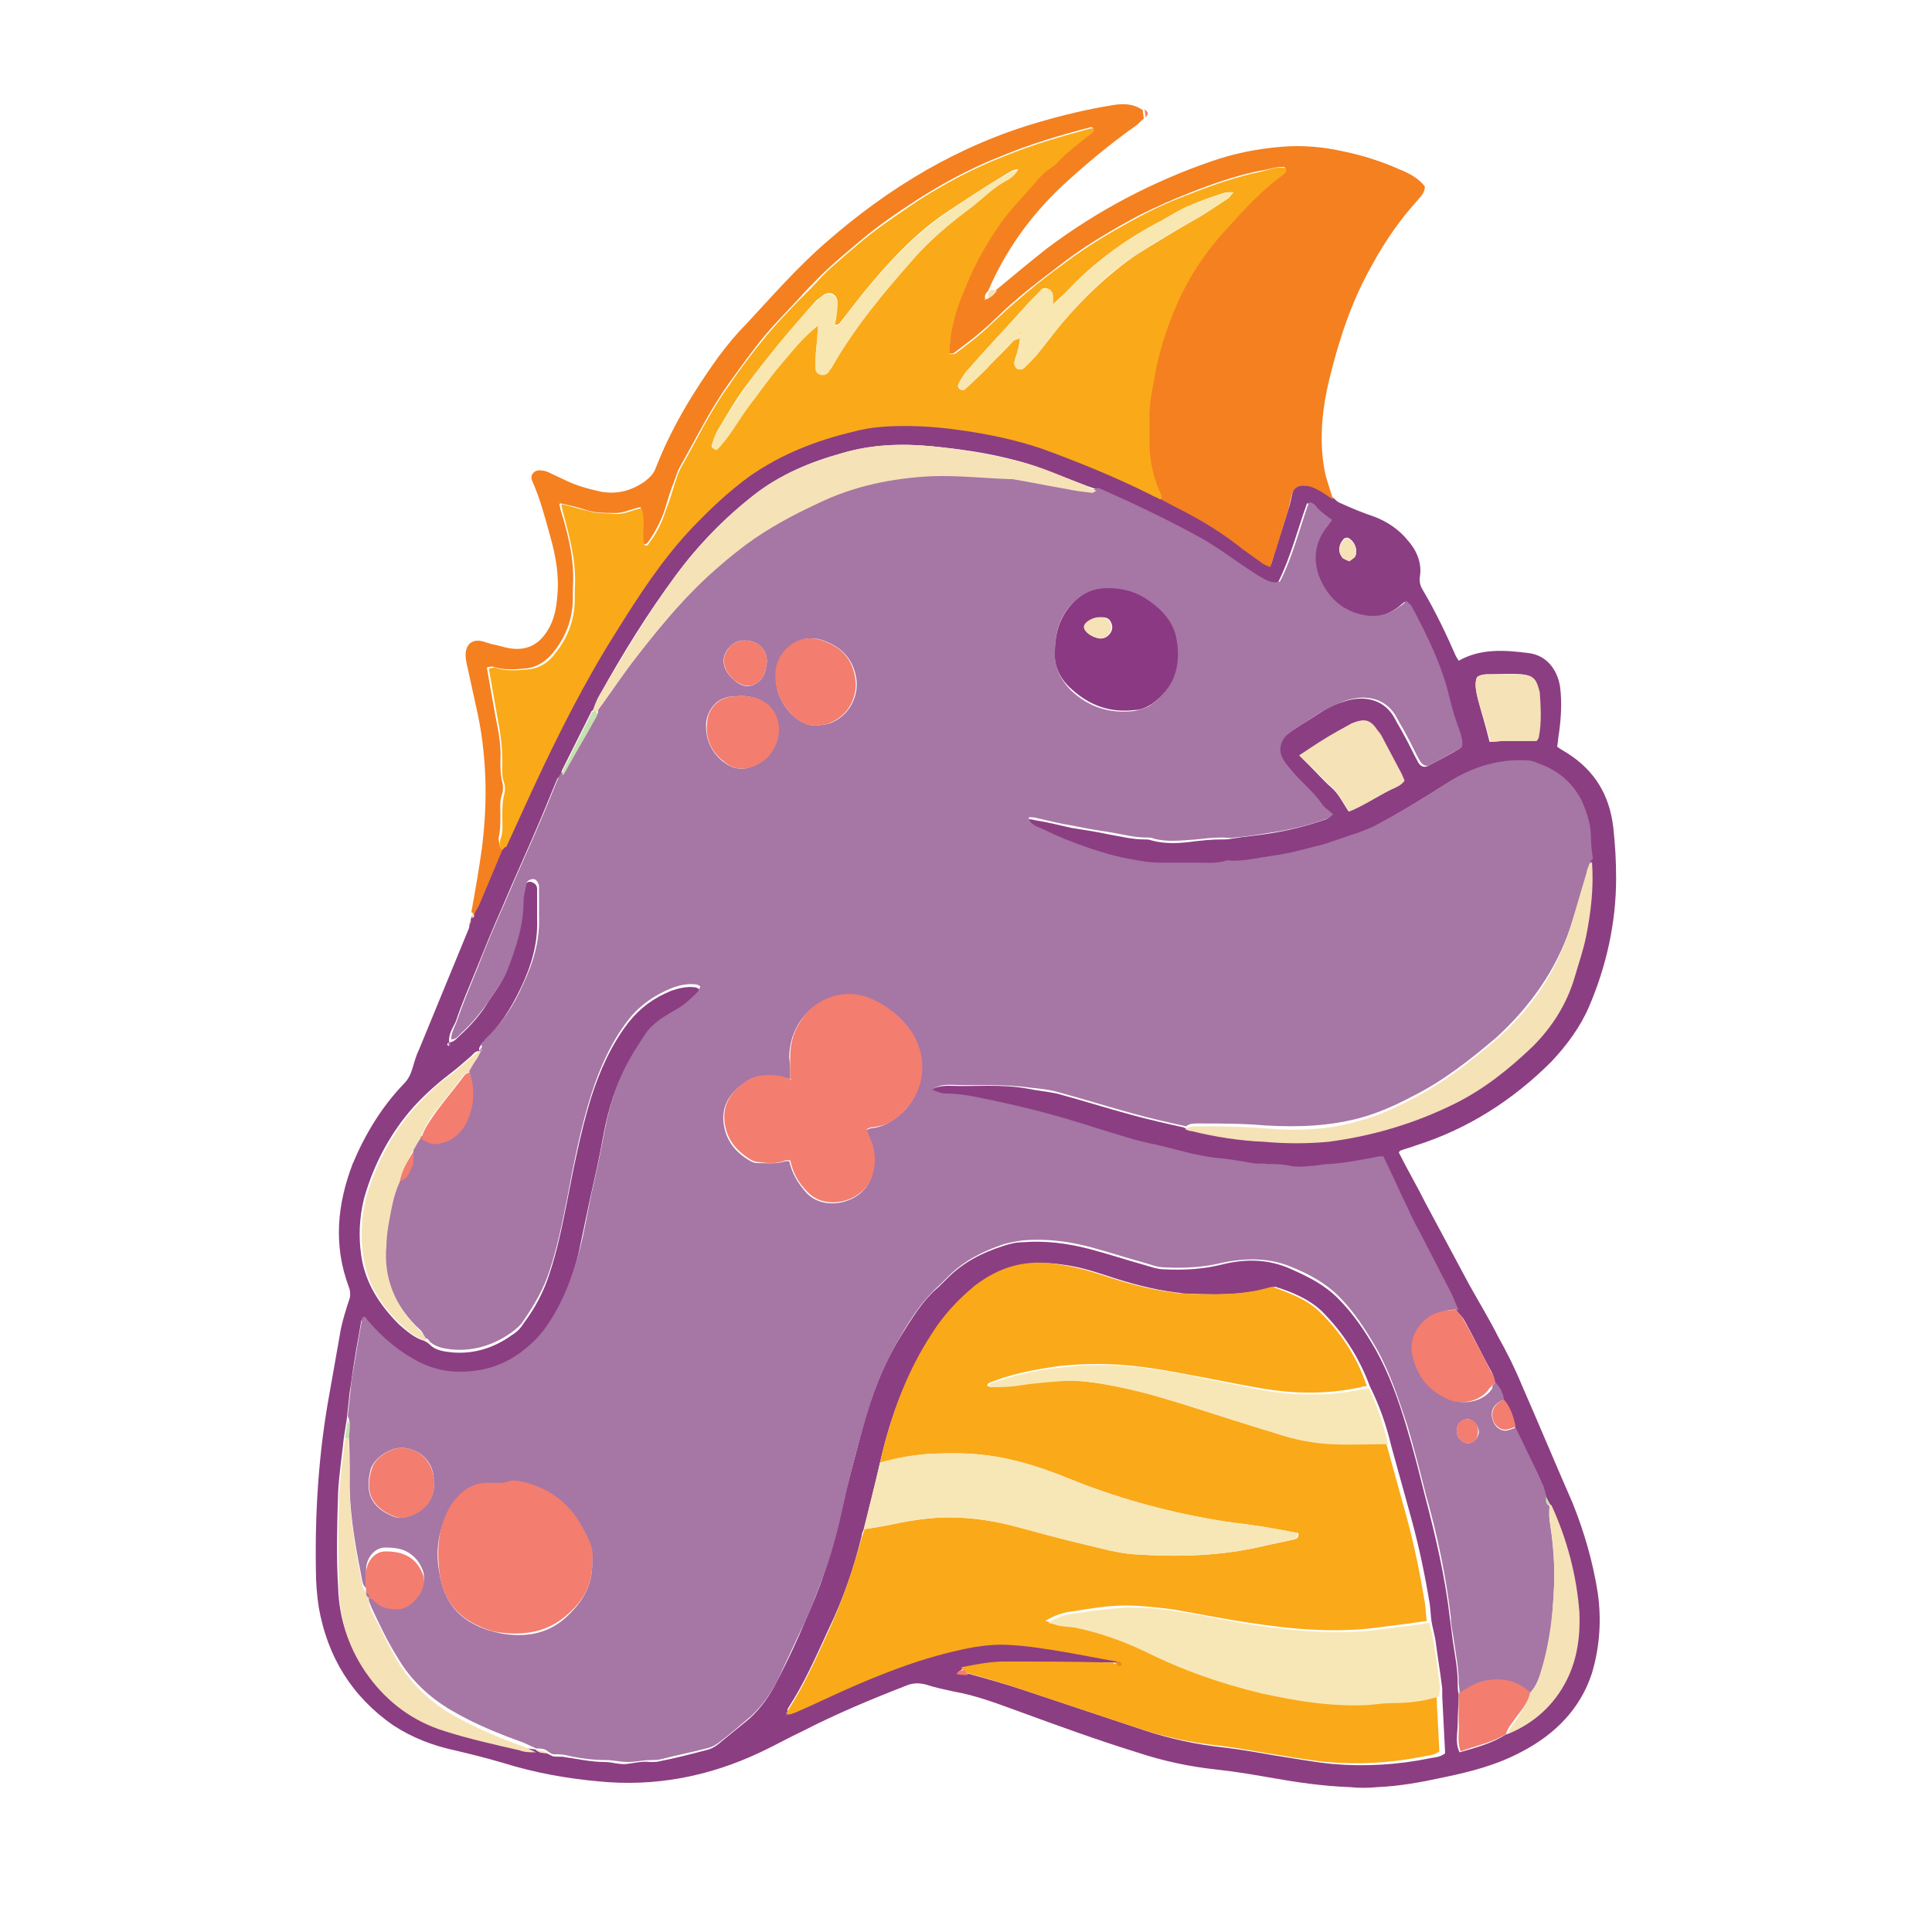 <?xml version="1.0" encoding="utf-8"?>
<!-- Generator: Adobe Illustrator 27.8.1, SVG Export Plug-In . SVG Version: 6.00 Build 0)  -->
<svg version="1.1" id="Layer_1" xmlns="http://www.w3.org/2000/svg" xmlns:xlink="http://www.w3.org/1999/xlink" x="0px" y="0px"
	 viewBox="0 0 200 200" style="enable-background:new 0 0 200 200;" xml:space="preserve">
<style type="text/css">
	.st0{fill:#8C3E82;}
	.st1{fill:#F48020;}
	.st2{fill:#F5E2B7;}
	.st3{fill:#F37D6E;}
	.st4{fill:#F8E7B0;}
	.st5{fill:#A676A5;}
	.st6{fill:#FAA919;}
	.st7{fill:#F8E7B6;}
	.st8{fill:#C5E1AF;}
	.st9{fill:#F48220;}
	.st10{fill:#8B3982;}
</style>
<g>
	<path class="st0" d="M138.1,51.6c0.2,0.2,0.4,0.4,0.7,0.5c1.1,0.5,2.3,1,3.5,1.4c1.3,0.5,2.5,1.3,3.4,2.4c0.9,1,1.5,2.3,1.3,3.7
		c-0.1,0.6,0,1,0.3,1.5c1.3,2.2,2.4,4.5,3.4,6.8c0.1,0.2,0.2,0.3,0.3,0.5c2.3-1.3,4.8-1.1,7.2-0.8c1.8,0.2,3,1.6,3.3,3.5
		c0.2,1.6,0.1,3.2-0.1,4.7c-0.1,0.5-0.1,0.9-0.2,1.5c0.4,0.3,0.8,0.5,1.1,0.7c2.8,1.8,4.3,4.3,4.7,7.6c0.2,1.8,0.3,3.5,0.3,5.3
		c0,4.6-1,9.1-2.8,13.3c-0.9,2.1-2.3,4-3.9,5.7c-4,4-8.7,7-14.1,8.7c-0.5,0.2-1,0.3-1.5,0.5c-0.1,0-0.1,0.1-0.2,0.2
		c0.9,1.8,1.9,3.5,2.8,5.3c1.5,2.8,3,5.6,4.5,8.4c1,1.8,2.1,3.6,3,5.4c0.9,1.6,1.7,3.2,2.4,4.9c1.8,4.1,3.5,8.2,5.3,12.3
		c1.2,3,2.1,6.1,2.6,9.3c0.4,2.8,0.2,5.6-0.6,8.3c-1.2,3.7-3.8,6.3-7.2,8.1c-2.6,1.4-5.3,2.1-8.2,2.7c-2.3,0.5-4.5,0.9-6.8,1
		c-1,0.1-1.9,0.1-2.9,0c-2.8-0.1-5.5-0.5-8.3-1c-1.7-0.3-3.5-0.6-5.3-0.8c-2.9-0.3-5.7-0.9-8.4-1.8c-4.2-1.3-8.3-2.8-12.4-4.3
		c-2.2-0.8-4.3-1.6-6.6-2c-0.9-0.2-1.9-0.4-2.8-0.7c-0.7-0.2-1.4-0.2-2.1,0.1c-3.6,1.4-7.2,2.9-10.7,4.7c-1.5,0.7-2.9,1.5-4.4,2.2
		c-5.3,2.5-10.9,3.6-16.8,3c-3.3-0.3-6.6-0.9-9.8-1.9c-1.7-0.5-3.3-0.9-5-1.3c-2.3-0.5-4.4-1.3-6.4-2.6c-4.3-3-6.8-7.1-7.7-12.2
		c-0.2-1.3-0.3-2.6-0.3-3.9c-0.1-6.1,0.3-12.2,1.4-18.2c0.4-2.3,0.8-4.5,1.2-6.8c0.2-0.9,0.5-1.9,0.8-2.8c0.2-0.5,0.2-1,0-1.5
		c-1.6-4.3-1.2-8.5,0.4-12.7c1.3-3.1,3-5.9,5.3-8.3c0.5-0.5,0.7-1,0.9-1.6c0.2-0.7,0.4-1.4,0.7-2c1.7-4.1,3.4-8.3,5.1-12.4
		c0.1-0.2,0.1-0.4,0.1-0.6c0.1-0.2,0.1-0.4,0.2-0.6l0-0.1l0.1,0l0-0.1c0.1,0,0.1-0.1,0.1-0.2c0.2-0.4,0.5-0.7,0.6-1.1
		c0.8-1.9,1.6-3.8,2.4-5.7c0.1-0.2,0.2-0.4,0.3-0.6c0.9-2,1.8-3.9,2.7-5.9c2.6-5.7,5.3-11.2,8.7-16.4c2.4-3.7,4.7-7.3,7.8-10.5
		c1.9-2,3.9-3.9,6.1-5.5c3.2-2.3,6.8-3.7,10.7-4.6c1.8-0.4,3.6-0.6,5.4-0.6c2.1,0,4.1,0.2,6.2,0.5c2.8,0.4,5.5,0.9,8.1,1.9
		c3.8,1.4,7.5,2.9,11.1,4.7c0.3,0.2,0.7,0.3,1,0.5c0.6,0.3,1.2,0.7,1.9,1c2.4,1.2,4.7,2.6,6.8,4.3c0.7,0.5,1.4,1,2.1,1.5
		c0.2,0.1,0.4,0.2,0.7,0.3c0.6-2.1,1.3-4.1,1.9-6.1c0.1-0.4,0.2-0.8,0.3-1.3c0.2-0.8,0.7-1.1,1.5-1c0.4,0.1,0.8,0.2,1.2,0.4
		C137.1,50.9,137.6,51.3,138.1,51.6 M160.5,155.8c-0.2-0.3-0.3-0.6-0.5-0.9c-0.1-0.4-0.2-0.7-0.3-1.1c-0.4-1-0.9-2-1.4-3
		c-0.5-1-1-2.1-1.5-3.1c-0.2-1-0.5-2-1.2-2.8c-0.1-0.7-0.4-1.3-0.9-1.8c-0.1-0.3-0.1-0.7-0.2-0.9c-1-1.8-1.9-3.7-2.9-5.5
		c-0.2-0.4-0.5-0.6-0.8-1c-0.3-0.6-0.5-1.2-0.8-1.8c-1.1-2.1-2.2-4.3-3.3-6.4c-0.4-0.7-0.7-1.5-1.1-2.2c-0.9-1.8-1.7-3.6-2.6-5.5
		c-0.4,0-0.6,0.1-0.9,0.1c-1.5,0.3-3.1,0.7-4.7,0.7c-0.7,0-1.3,0.2-2,0.2c-0.7,0-1.4,0.1-2,0c-0.8-0.2-1.6-0.2-2.4-0.2
		c-0.5,0-1.1,0-1.6-0.1c-1.1-0.1-2.2-0.4-3.3-0.5c-2.3-0.2-4.4-0.9-6.6-1.4c-2.1-0.5-4.1-1.1-6.1-1.7c-3.2-1-6.3-1.9-9.6-2.6
		c-2.1-0.5-4.1-1-6.2-1c-0.5,0-0.9-0.2-1.4-0.4c0.7-0.4,1.3-0.5,2-0.5c2.7,0.1,5.5-0.2,8.2,0.3c1,0.2,2,0.3,3,0.5
		c2.6,0.7,5.1,1.5,7.7,2.2c1.8,0.5,3.6,0.9,5.4,1.3c0.2,0.1,0.4,0.2,0.7,0.3c2.5,0.6,5,0.9,7.5,1.1c2.2,0.1,4.4,0.2,6.6,0
		c4.6-0.5,9-1.9,13.2-4c3-1.5,5.6-3.5,8-5.9c2-2,3.5-4.3,4.3-7.1c0.4-1.4,0.9-2.9,1.2-4.3c0.6-2.5,0.9-5.1,0.6-7.7
		c-0.1-0.7-0.2-1.4-0.2-2.1c0-1.4-0.4-2.7-1-4c-0.9-1.9-2.5-3.1-4.5-3.8c-0.4-0.1-0.8-0.2-1.3-0.3c-2.7-0.1-5.2,0.6-7.5,2
		c-2.7,1.7-5.4,3.4-8.3,4.9c-0.5,0.2-1,0.4-1.5,0.6c-1,0.4-2,0.7-3,1c-0.5,0.2-0.9,0.3-1.4,0.4c-1.5,0.4-3.1,0.7-4.6,1
		c-1.3,0.2-2.6,0.5-4,0.5c-0.2,0-0.5,0-0.7,0c-0.9,0.3-1.9,0.2-2.9,0.2c-1.3,0-2.7,0-4,0c-1.3,0-2.5-0.2-3.7-0.5
		c-2.1-0.4-4.2-1.2-6.2-2c-1-0.4-1.9-0.9-2.9-1.3c-0.3-0.2-0.7-0.3-0.7-0.9c0.3,0,0.6,0,0.9,0.1c1.3,0.2,2.5,0.5,3.8,0.8
		c1.3,0.2,2.6,0.4,4,0.7c1.2,0.2,2.3,0.5,3.6,0.5c0.2,0,0.5,0,0.7,0.1c1.5,0.4,3,0.3,4.4,0.1c0.9-0.1,1.8-0.2,2.7-0.2
		c0.4,0,0.9,0,1.3-0.1c1.2-0.2,2.5-0.3,3.7-0.5c2-0.3,4-0.8,6-1.5c0.2-0.1,0.3-0.2,0.5-0.4c-0.4-0.4-0.9-0.6-1.1-1
		c-0.8-1.2-2-2.1-2.9-3.2c-0.4-0.4-0.8-0.9-1.1-1.4c-0.6-0.9-0.4-1.9,0.3-2.6c0.2-0.2,0.5-0.5,0.8-0.6c1.1-0.7,2.2-1.4,3.3-2.1
		c0.7-0.4,1.4-0.7,2.1-0.9c2.2-0.7,4.2-0.1,5.2,1.8c0.3,0.6,0.7,1.2,1,1.8c0.5,0.9,0.9,1.8,1.4,2.7c0.2,0.4,0.6,0.6,1,0.4
		c1.1-0.6,2.3-1.2,3.3-1.8c0.2-0.6,0-1-0.1-1.5c-0.4-1.3-0.8-2.6-1.2-3.9c-0.8-3.3-2.3-6.3-3.9-9.3c-0.1-0.2-0.3-0.3-0.5-0.5
		c-0.2,0.2-0.4,0.3-0.6,0.5c-1.4,1.1-2.9,1.3-4.5,0.8c-2.1-0.6-3.3-2.1-4-4c-0.6-1.8-0.4-3.5,0.9-5c0,0,0.1-0.1,0.1-0.1
		c0.1-0.2,0.2-0.4,0.4-0.6c-0.4-0.3-0.8-0.6-1.2-0.9c-0.4-0.3-0.6-0.8-1.2-0.9c-1,2.8-1.7,5.6-3,8.2c-0.6,0.2-1,0.1-1.5-0.2
		c-0.6-0.4-1.2-0.7-1.8-1.1c-1.8-1.2-3.6-2.5-5.5-3.5c-3.3-1.8-6.7-3.4-10.1-4.9c-0.3-0.1-0.6-0.2-0.9-0.3c-2.4-0.9-4.7-1.9-7.2-2.6
		c-2.9-0.8-5.8-1.2-8.8-1.5c-3.1-0.3-6.2-0.2-9.3,0.7c-3.3,0.9-6.4,2.2-9.1,4.3c-3.1,2.4-5.8,5.2-8.1,8.3c-2.9,3.9-5.5,8.1-7.9,12.4
		c-0.3,0.5-0.5,1-0.7,1.6c-0.1,0.1-0.2,0.1-0.2,0.2c-1,2-2,4-3,6c-0.1,0.2-0.1,0.4-0.1,0.5c-0.1,0.1-0.3,0.3-0.4,0.4
		c-0.6,1.4-1.1,2.7-1.7,4.1c-1.3,3.1-2.7,6.1-4,9.2c-1,2.2-1.9,4.5-2.8,6.7c-0.7,1.7-1.4,3.3-2,5.1c-0.3,0.7-0.8,1.3-0.7,2.2
		c-0.1,0.1-0.2,0.1-0.2,0.2c0,0.1,0.1,0.1,0.1,0.2c0,0,0.1-0.1,0.1-0.1c0-0.1,0-0.2,0-0.3c0.4,0,0.7-0.3,1-0.6
		c1.2-1.1,2.3-2.3,3.1-3.7c0.6-0.9,1.3-1.8,1.7-2.8c0.9-2.3,1.7-4.7,1.7-7.2c0-0.6,0.2-1.2,0.3-1.8c0.1-0.4,0.4-0.6,0.7-0.5
		c0.3,0.1,0.6,0.3,0.6,0.7c0,0.2,0,0.5,0,0.7c0,0.8,0,1.6,0,2.4c0.1,2.6-0.6,4.9-1.7,7.2c-1,2.1-2.2,4-3.9,5.6
		c-0.2,0.2-0.3,0.4-0.4,0.6c0,0.1,0,0.2,0,0.3l0,0c-0.4,0-0.6,0.3-0.8,0.5c-0.8,0.7-1.6,1.4-2.4,2c-1.3,1-2.5,2.1-3.6,3.3
		c-2.4,2.7-4.1,5.9-5.1,9.4c-0.5,2-0.6,4-0.3,6c0.4,2.8,1.9,5.1,3.9,7.1c0.8,0.7,1.6,1.4,2.6,1.7l0,0c0.2,0.1,0.4,0.2,0.6,0.4
		c0.6,0.6,1.4,0.7,2.3,0.8c2.3,0.2,4.4-0.5,6.2-1.8c0.5-0.3,0.9-0.7,1.2-1.2c1.2-1.6,2.1-3.3,2.7-5.2c0.8-2.4,1.3-4.9,1.8-7.4
		c0.7-3.6,1.4-7.2,2.5-10.8c0.9-2.8,2.1-5.5,3.9-7.8c1.2-1.5,2.6-2.5,4.3-3.2c0.8-0.3,1.7-0.5,2.5-0.4c0.2,0,0.3,0.1,0.5,0.2
		c-0.1,0.2-0.1,0.4-0.2,0.5c-0.7,0.7-1.4,1.4-2.3,1.9c-1.1,0.6-2.3,1.3-3.1,2.4c-0.6,0.9-1.2,1.8-1.7,2.7c-1.3,2.3-2.1,4.8-2.6,7.4
		c-0.4,2.3-0.9,4.5-1.4,6.7c-0.4,1.9-0.8,3.8-1.2,5.7c-0.6,2.6-1.6,5.1-3.1,7.4c-0.8,1.3-1.8,2.3-3,3.2c-1.9,1.3-4,2-6.3,2
		c-1.4,0-2.7-0.3-4-0.9c-2.2-1.1-4-2.6-5.6-4.5c-0.1-0.1-0.2-0.3-0.5-0.2c-0.2,1.3-0.5,2.7-0.7,4.1c-0.2,1.1-0.3,2.2-0.5,3.3
		c-0.1,0.9-0.2,1.9-0.3,2.8c-0.1,0.6-0.2,1.3-0.3,1.9c-0.2,1.9-0.5,3.8-0.6,5.7c-0.1,3.3-0.2,6.5,0,9.8c0.1,3.3,1.1,6.3,3.1,9
		c2,2.7,4.7,4.6,7.8,5.6c2.5,0.8,5.2,1.4,7.8,2c0.5,0.1,1.1,0.1,1.7,0.2l0,0c0.2,0.1,0.3,0.2,0.5,0.3c0.2,0.1,0.5,0,0.7,0.1
		c0.2,0.1,0.4,0.2,0.6,0.3c0.4,0.1,0.9,0,1.3,0.1c1.4,0.2,2.7,0.5,4.1,0.5c0.8,0,1.5,0.3,2.3,0.2c0.8-0.1,1.6-0.3,2.4-0.2
		c0.4,0,0.8,0,1.1-0.1c1.5-0.3,3.1-0.7,4.6-1.1c0.5-0.1,0.9-0.3,1.3-0.6c1.1-0.9,2.2-1.8,3.3-2.7c1.2-1.1,2.1-2.4,2.8-3.8
		c1.1-2.1,2.1-4.2,3-6.4c0.7-1.6,1.4-3.2,1.9-4.8c0.8-2.3,1.3-4.6,1.9-6.9c0.6-2.7,1.4-5.5,2.1-8.2c0.9-3.3,2.1-6.5,3.9-9.4
		c1.2-1.9,2.3-3.8,4-5.2c0.3-0.3,0.6-0.6,0.9-0.9c1.6-1.6,3.5-2.6,5.7-3.3c0.6-0.2,1.3-0.4,2-0.4c2.4-0.2,4.7,0.1,7,0.7
		c1.9,0.5,3.7,1.1,5.5,1.6c0.7,0.2,1.5,0.5,2.2,0.5c2,0.1,4,0,6-0.5c2.4-0.6,4.8-0.6,7.2,0.5c1.8,0.8,3.4,1.6,4.8,3
		c1.6,1.6,2.8,3.4,3.9,5.3c1.4,2.5,2.4,5.3,3.2,8c0.7,2.3,1.3,4.7,1.9,7.1c1.1,4.2,2.1,8.4,2.6,12.8c0.1,0.8,0.2,1.5,0.3,2.3
		c0.2,1.4,0.5,2.8,0.5,4.3c0,0.4,0,0.8,0.1,1.2c0,1-0.1,2-0.1,3c0,1-0.3,2,0.2,3c1.7-0.5,3.3-0.9,4.7-1.8c2.7-1.1,4.8-3,6.1-5.6
		c1.1-2.2,1.4-4.6,1.3-7C163.1,163,162,159.3,160.5,155.8 M91.1,151.4c-0.5,2.2-1.1,4.5-1.6,6.7c-0.1,0.3-0.3,0.6-0.3,0.9
		c-0.8,3.3-1.9,6.5-3.4,9.6c-1.3,2.8-2.5,5.6-4.2,8.2c-0.1,0.1-0.1,0.4-0.1,0.5c0,0-0.1,0-0.1,0c0,0,0,0.1,0,0.1
		c0,0,0.1-0.1,0.2-0.1c0.3-0.1,0.6-0.1,0.8-0.2c2.1-0.9,4.1-1.9,6.2-2.8c2.8-1.2,5.6-2.3,8.5-3.1c2.5-0.7,5-1.2,7.7-1.1
		c1.8,0.1,3.6,0.4,5.4,0.7c1.8,0.3,3.7,0.7,5.5,1c0,0.1,0.1,0.3,0.1,0.4c-0.1,0-0.3-0.1-0.4-0.1c-3.6,0-7.2,0-10.8,0
		c-1.5,0-3,0.2-4.5,0.6c-0.6,0.1-0.6,0.1-0.9,0.5c0.4,0,0.8,0,1.2,0.1c1.8,0.5,3.6,1,5.4,1.6c4.2,1.4,8.4,2.8,12.6,4.2
		c2.7,0.9,5.5,1.5,8.3,1.8c1.7,0.2,3.4,0.5,5.1,0.8c2,0.3,4.1,0.7,6.1,0.9c3.4,0.3,6.8,0.1,10.2-0.6c0.5-0.1,1-0.1,1.5-0.5
		c-0.1-2-0.2-3.9-0.3-5.9c0-0.3,0-0.6,0-0.8c-0.2-1.7-0.5-3.4-0.7-5c-0.1-0.6-0.3-1.3-0.4-1.9c-0.1-0.6-0.1-1.2-0.2-1.9
		c-0.5-3-1.1-5.9-1.9-8.8c-0.7-2.5-1.4-5.1-2.1-7.6c-0.5-2.1-1.2-4.1-2.2-6.1c-1.1-3-2.8-5.6-5-7.8c-1.4-1.3-3.2-2-4.8-2.5
		c-0.8,0.2-1.5,0.4-2.2,0.5c-2.4,0.4-4.9,0.3-7.3,0.2c-0.2,0-0.5-0.1-0.7-0.1c-2.5-0.3-5-1-7.4-1.8c-1.5-0.5-2.9-0.9-4.5-1.1
		c-3.2-0.5-6.1,0.3-8.7,2.3c-1.8,1.4-3.2,3-4.4,4.9C93.8,142.1,92.2,146.6,91.1,151.4 M134.5,78.2c0.5,0.5,0.9,0.9,1.2,1.2
		c0.7,0.7,1.4,1.5,2.1,2.1c0.8,0.7,1.2,1.6,1.8,2.5c1.5-0.6,2.9-1.5,4.4-2.3c0.5-0.2,1-0.4,1.3-0.9c-0.1-0.2-0.2-0.5-0.3-0.7
		c-0.6-1.1-1.2-2.3-1.8-3.4c-0.2-0.4-0.4-0.8-0.7-1.1c-0.8-1-1.4-1.2-2.6-0.7C138.1,75.9,136.4,77,134.5,78.2 M152.9,70.1
		c-0.5,1.2,0.4,3,1.3,6.7c0.5,0,1-0.1,1.5-0.1c0.6,0,1.2,0,1.7,0c0.5,0,1,0,1.6,0c0.1-0.2,0.2-0.3,0.2-0.4c0.3-1.5,0.2-3,0.1-4.6
		c0-0.1-0.1-0.3-0.1-0.4c-0.3-1.1-0.7-1.4-1.8-1.5c-1.1-0.1-2.1,0-3.2,0C153.8,69.8,153.3,69.8,152.9,70.1 M139.7,58.1
		c0.2-0.2,0.5-0.3,0.6-0.6c0.3-0.6-0.1-1.5-0.7-1.8c-0.1-0.1-0.3,0-0.4,0c-0.6,0.5-0.8,1.5-0.2,2C139.2,57.9,139.4,58,139.7,58.1"/>
	<path class="st1" d="M52,88c-0.8,1.9-1.6,3.8-2.4,5.7c-0.2,0.4-0.4,0.7-0.6,1.1c0-0.1-0.1-0.2-0.2-0.4c0.4-2.2,0.8-4.5,1.1-6.7
		c0.6-4.8,0.5-9.7-0.6-14.5c-0.3-1.4-0.6-2.7-0.9-4.1c-0.1-0.4-0.2-0.9-0.2-1.3c0-1.1,0.7-1.7,1.8-1.4c0.3,0.1,0.6,0.2,1,0.3
		c0.6,0.1,1.1,0.3,1.7,0.4c1.7,0.3,3-0.3,3.9-1.7c0.8-1.2,1-2.5,1.1-3.8c0.2-2.1-0.2-4.2-0.8-6.3c-0.5-1.8-1-3.7-1.8-5.5
		c-0.3-0.6,0.2-1.2,0.9-1.1c0.3,0,0.6,0.1,0.8,0.2c0.6,0.3,1.1,0.5,1.7,0.8c1.2,0.6,2.4,0.9,3.7,1.2c1.7,0.3,3.2-0.1,4.6-1.1
		c0.5-0.4,0.9-0.8,1.1-1.4c1.6-4.1,3.9-7.9,6.5-11.5c0.9-1.2,1.8-2.3,2.8-3.3c2.7-2.9,5.3-5.9,8.3-8.5c6.5-5.7,13.8-10.1,22.2-12.5
		c2.4-0.7,4.9-1.3,7.4-1.7c1.1-0.2,2.2-0.2,3.2,0.5c0,0.3,0.1,0.6,0.1,0.9c-0.3,0.2-0.5,0.5-0.8,0.7c-2.7,1.9-5.2,4-7.6,6.2
		c-3.3,3.1-5.9,6.7-7.7,10.9c-0.3,0.3-0.4,0.5-0.3,0.9c0,0-0.1,0-0.1,0c0,0,0,0.1,0,0.1c0,0,0.1-0.1,0.1-0.1
		c0.4-0.1,0.7-0.4,0.9-0.8c1.8-1.5,3.6-3,5.5-4.5c5.2-3.9,10.9-6.9,17-9c2.3-0.8,4.7-1.3,7.2-1.5c2.2-0.2,4.4,0,6.6,0.5
		c1.9,0.4,3.8,1,5.6,1.8c1,0.4,2,0.9,2.7,1.8c0,0.7-0.5,1.1-0.9,1.6c-1.8,2-3.3,4.2-4.6,6.6c-2.1,3.7-3.4,7.7-4.4,11.8
		c-0.7,2.9-1,5.8-0.6,8.7c0.1,0.6,0.2,1.2,0.4,1.8c0.2,0.6,0.4,1.3,0.6,1.9c-0.5-0.3-1-0.7-1.6-1c-0.4-0.2-0.8-0.4-1.2-0.4
		c-0.8-0.1-1.3,0.2-1.5,1c-0.1,0.4-0.2,0.8-0.3,1.3c-0.6,2-1.2,4-1.9,6.1c-0.3-0.1-0.5-0.2-0.7-0.3c-0.7-0.5-1.4-1-2.1-1.5
		c-2.1-1.7-4.4-3.1-6.8-4.3c-0.6-0.3-1.3-0.7-1.9-1c0.2-0.1,0.2-0.3,0.1-0.5c-0.9-1.9-1.3-4-1.2-6.1c0-0.5,0-1,0-1.4
		c-0.1-1.7,0.3-3.4,0.6-5.1c0.4-2.2,1.1-4.3,1.9-6.3c1.3-3.1,3.1-6,5.4-8.5c1.8-2,3.6-4,5.8-5.6c0.2-0.2,0.6-0.3,0.4-0.8
		c-0.9-0.1-1.8,0.3-2.7,0.4c-2.4,0.5-4.7,1.3-7,2.2c-1.8,0.7-3.6,1.5-5.4,2.4c-2.6,1.4-5.2,2.9-7.6,4.7c-1.8,1.4-3.6,2.7-5.3,4.2
		c-1.2,1-2.2,2.1-3.4,3.1c-0.9,0.8-1.9,1.5-2.8,2.2c-0.1,0.1-0.3,0.1-0.6,0.1c0.1-0.9,0.2-1.6,0.2-2.4c0-0.1,0.1-0.3,0.1-0.4
		c0.3-1.6,0.9-3,1.5-4.5c1-2.2,2.2-4.3,3.5-6.3c1.2-1.7,2.7-3.1,4-4.7c0.2-0.3,0.6-0.5,0.9-0.8c0.3-0.2,0.5-0.4,0.8-0.6
		c1.1-1.1,2.4-2.1,3.6-3.1c0.2-0.1,0.4-0.3,0.3-0.6c-0.1,0-0.2-0.1-0.3,0c-3.1,0.8-6.1,1.7-9,2.9c-3.1,1.2-6.1,2.8-8.9,4.6
		c-2,1.3-3.9,2.6-5.7,4.1c-1.4,1.2-2.9,2.4-4.2,3.7c-0.8,0.8-1.6,1.6-2.3,2.4c-1.2,1.3-2.4,2.5-3.5,3.8c-1.4,1.7-2.6,3.4-3.9,5.2
		c-1.9,2.7-3.3,5.6-4.9,8.4c-0.3,0.5-0.4,1-0.6,1.5c-0.4,1-0.7,2-1,3c-0.4,1.2-1,2.3-1.7,3.3c-0.1,0.1-0.2,0.3-0.5,0.2
		c-0.3-1.2,0.2-2.5-0.3-3.8c-1,0.2-1.9,0.7-2.9,0.6c-0.9,0-1.8,0-2.7-0.3c-0.9-0.3-1.8-0.5-2.7-0.7c-0.1,0.1-0.1,0.1-0.1,0.1
		c0.1,0.3,0.1,0.6,0.2,0.8c0.8,2.6,1.4,5.2,1.2,7.9c0,0.3,0,0.7,0,1c0,2.1-0.7,4-2,5.6c-0.7,0.9-1.7,1.6-2.9,1.7
		c-1.1,0.1-2.3,0.2-3.4-0.2c-0.1,0-0.3,0-0.6,0.1c0.3,1.8,0.6,3.4,0.9,5.1c0.3,1.5,0.6,3,0.5,4.5c0,0.8,0,1.5,0.2,2.3
		c0.1,0.3,0.1,0.8,0,1.1c-0.3,0.8-0.2,1.5-0.2,2.3c0,0.8,0,1.6-0.2,2.4C51.7,87.3,51.7,87.7,52,88"/>
	<path class="st2" d="M102.3,30.9c-0.1-0.4,0-0.7,0.3-0.9c0.2,0,0.4,0.1,0.6,0.1C103,30.4,102.7,30.7,102.3,30.9L102.3,30.9z"/>
	<path class="st3" d="M118.6,12.2c0-0.3-0.1-0.6-0.1-0.9C118.9,11.7,118.9,11.7,118.6,12.2"/>
	<path class="st2" d="M48.8,95.2c-0.1,0.2-0.1,0.4-0.2,0.6C48.6,95.6,48.6,95.4,48.8,95.2"/>
	<path class="st4" d="M48.9,94.4c0.1,0.1,0.1,0.2,0.2,0.4c0,0.1-0.1,0.1-0.1,0.2l-0.1,0C48.9,94.7,48.9,94.6,48.9,94.4"/>
	<path class="st2" d="M48.9,94.9L48.9,94.9l0.1,0.1l-0.1,0C48.8,95,48.8,95,48.9,94.9"/>
	<path class="st5" d="M154.8,143.1c0.5,0.5,0.8,1.1,0.9,1.8c-0.1,0-0.2,0.1-0.3,0.1c-0.9,0.5-1.2,1.2-0.8,2.2
		c0.2,0.5,0.7,0.9,1.2,0.9c0.4,0,0.7-0.2,1.1-0.3c0.5,1,1,2.1,1.5,3.1c0.5,1,0.9,2,1.4,3c0.1,0.3,0.2,0.7,0.3,1.1
		c0.1,0.3-0.1,0.7,0.3,0.9c0,0.5,0,1,0,1.4c0.3,1.9,0.5,3.9,0.5,5.8c0,1.3-0.1,2.6-0.2,3.9c-0.1,1.9-0.4,3.7-1,5.5
		c-0.3,1-0.6,2-1.3,2.8c-1.3-1.2-2.8-1.6-4.6-1.3c-1.1,0.2-1.8,0.8-2.7,1.3c0-0.4-0.1-0.8-0.1-1.2c0-1.4-0.3-2.9-0.5-4.3
		c-0.1-0.8-0.3-1.5-0.3-2.3c-0.5-4.3-1.4-8.6-2.6-12.8c-0.6-2.4-1.2-4.7-1.9-7.1c-0.9-2.7-1.8-5.5-3.2-8c-1.1-1.9-2.3-3.8-3.9-5.4
		c-1.4-1.4-3.1-2.3-4.8-3c-2.3-1-4.7-1-7.2-0.5c-2,0.5-4,0.6-6,0.5c-0.8,0-1.5-0.3-2.2-0.5c-1.8-0.5-3.7-1.1-5.5-1.6
		c-2.3-0.6-4.6-0.9-7-0.7c-0.7,0.1-1.3,0.2-2,0.4c-2.1,0.7-4.1,1.7-5.7,3.3c-0.3,0.3-0.6,0.6-0.9,0.9c-1.7,1.5-2.9,3.3-4,5.2
		c-1.8,2.9-3,6.1-3.9,9.4c-0.8,2.7-1.5,5.4-2.1,8.2c-0.5,2.3-1.1,4.7-1.9,6.9c-0.6,1.6-1.2,3.2-1.9,4.8c-1,2.1-2,4.3-3,6.4
		c-0.7,1.4-1.6,2.7-2.8,3.8c-1.1,0.9-2.2,1.9-3.3,2.7c-0.4,0.3-0.8,0.5-1.3,0.6c-1.5,0.4-3.1,0.7-4.6,1.1c-0.4,0.1-0.8,0.1-1.1,0.1
		c-0.8,0-1.6,0.2-2.4,0.2c-0.8,0-1.5-0.2-2.3-0.2c-1.4,0-2.8-0.2-4.1-0.5c-0.4-0.1-0.9-0.1-1.3-0.1c-0.2,0-0.4-0.2-0.6-0.3
		c-0.3-0.3-0.8-0.3-1.2-0.3l0,0c-0.4-0.2-0.9-0.4-1.3-0.6c-2.5-0.9-5-1.9-7.4-3.3c-2.4-1.4-4.3-3.2-5.7-5.6c-1-1.6-1.8-3.3-2.6-5
		c-0.2-0.5-0.5-1-0.3-1.5c0.2,0.1,0.3,0.2,0.5,0.3c0.7,0.8,1.6,0.9,2.6,0.9c1.4-0.1,3.2-2,2.4-3.8c-0.3-0.7-0.7-1.2-1.3-1.6
		c-0.7-0.5-1.6-0.6-2.5-0.6c-1.1,0-1.9,1-2,2.1c0,0.7,0,1.4,0,2.1c-0.4-0.3-0.4-0.8-0.5-1.3c-0.7-3.5-1.3-7-1.2-10.6
		c0-1.3,0-2.7-0.1-4c0.1-0.7,0.2-1.3-0.1-1.9c0.1-0.9,0.2-1.9,0.3-2.8c0.1-1.1,0.3-2.2,0.5-3.3c0.2-1.4,0.5-2.8,0.7-4.1
		c0.3-0.2,0.4,0,0.5,0.2c1.6,1.9,3.4,3.4,5.6,4.5c1.3,0.6,2.6,0.9,4,0.9c2.3,0,4.4-0.6,6.3-2c1.2-0.9,2.2-1.9,3-3.2
		c1.5-2.3,2.4-4.8,3.1-7.4c0.5-1.9,0.8-3.8,1.2-5.7c0.5-2.2,1-4.5,1.4-6.7c0.5-2.6,1.3-5.1,2.6-7.4c0.5-0.9,1.1-1.8,1.7-2.7
		c0.8-1.1,1.9-1.7,3.1-2.4c0.9-0.5,1.6-1.2,2.3-1.9c0.1-0.1,0.1-0.3,0.2-0.5c-0.2-0.1-0.3-0.2-0.5-0.2c-0.9-0.1-1.7,0.1-2.5,0.4
		c-1.7,0.7-3.2,1.7-4.4,3.2c-1.8,2.3-3,5-3.9,7.8c-1.1,3.5-1.8,7.1-2.5,10.8c-0.5,2.5-1,5-1.8,7.4c-0.6,1.9-1.6,3.6-2.7,5.2
		c-0.3,0.5-0.8,0.9-1.2,1.2c-1.8,1.3-3.9,2-6.2,1.8c-0.8-0.1-1.6-0.2-2.3-0.8c-0.1-0.2-0.3-0.4-0.6-0.4l0,0c0-0.6-0.5-0.9-0.9-1.3
		c-2.3-2.4-3.5-5.2-3.2-8.5c0.1-0.7,0.1-1.4,0.3-2.1c0.3-1.6,0.5-3.1,1.2-4.6c0.6-0.2,0.9-0.6,1.2-1.2c0.3-0.6,0.3-1.3,0.3-1.9
		c0.3-0.4,0.5-0.9,0.8-1.3c0.5,0.3,1.1,0.7,1.7,0.5c1.4-0.3,2.4-1.1,3-2.4c0.7-1.6,0.8-3.3,0.2-5c0.2-0.3,0.4-0.6,0.6-1
		c0.2-0.4,0.4-0.8,0.7-1.2l0,0c0,0,0.1-0.1,0.1-0.1c0-0.1,0-0.1-0.1-0.2c0.1-0.2,0.3-0.4,0.4-0.6c1.7-1.6,3-3.5,3.9-5.6
		c1.1-2.3,1.8-4.6,1.7-7.2c0-0.8,0-1.6,0-2.4c0-0.2,0-0.5,0-0.7c-0.1-0.4-0.3-0.7-0.6-0.7c-0.3,0-0.7,0.2-0.7,0.5
		c-0.1,0.6-0.3,1.2-0.3,1.8c0,2.5-0.8,4.9-1.7,7.2c-0.4,1-1.1,1.9-1.7,2.8c-0.9,1.4-1.9,2.6-3.1,3.7c-0.3,0.3-0.5,0.6-1,0.6l0,0
		c0-0.8,0.5-1.5,0.7-2.2c0.6-1.7,1.3-3.4,2-5.1c0.9-2.3,1.8-4.5,2.8-6.7c1.3-3.1,2.7-6.1,4-9.2c0.6-1.4,1.1-2.7,1.7-4.1
		c0.1-0.2,0.2-0.3,0.4-0.4c0.1,0,0.2-0.1,0.2-0.1c1.1-2,2.3-4,3.4-6c0-0.1,0-0.2,0-0.3c1.4-1.9,2.7-3.9,4.2-5.8
		c2.7-3.4,5.4-6.7,8.7-9.5c0.8-0.7,1.7-1.4,2.6-2.1c2.3-1.7,4.8-3.1,7.5-4.3c3.7-1.7,7.6-2.5,11.7-2.8c2.7-0.2,5.4,0.1,8.1,0.3
		c0.1,0,0.2,0,0.3,0c1.8,0.3,3.7,0.7,5.5,1c0.9,0.2,1.7,0.3,2.6,0.4c0.2,0,0.4-0.2,0.6-0.2c3.4,1.5,6.8,3.1,10.1,4.9
		c1.9,1,3.6,2.3,5.4,3.5c0.6,0.4,1.2,0.8,1.8,1.1c0.4,0.2,0.9,0.4,1.5,0.2c1.3-2.5,2-5.4,3-8.2c0.6,0,0.8,0.6,1.2,0.9
		c0.4,0.3,0.7,0.6,1.2,0.9c-0.1,0.2-0.3,0.4-0.4,0.6c0,0-0.1,0.1-0.1,0.1c-1.2,1.5-1.5,3.2-0.9,5c0.7,1.9,2,3.4,4,4
		c1.6,0.5,3.1,0.3,4.5-0.8c0.2-0.1,0.4-0.3,0.6-0.5c0.2,0.2,0.4,0.4,0.5,0.5c1.6,3,3.1,6,3.9,9.3c0.3,1.3,0.7,2.6,1.2,3.9
		c0.1,0.5,0.3,0.9,0.1,1.5c-1.1,0.6-2.2,1.2-3.3,1.8c-0.4,0.2-0.7,0-1-0.4c-0.5-0.9-0.9-1.8-1.4-2.7c-0.3-0.6-0.7-1.2-1-1.8
		c-1-1.9-3-2.5-5.2-1.8c-0.7,0.2-1.4,0.6-2.1,0.9c-1.1,0.6-2.2,1.4-3.3,2.1c-0.3,0.2-0.5,0.4-0.8,0.6c-0.7,0.7-0.9,1.7-0.3,2.6
		c0.3,0.5,0.7,0.9,1.1,1.4c1,1.1,2.1,2,2.9,3.2c0.3,0.4,0.7,0.6,1.1,1c-0.2,0.2-0.3,0.3-0.5,0.4c-1.9,0.7-3.9,1.2-6,1.5
		c-1.2,0.2-2.5,0.4-3.7,0.5c-0.4,0.1-0.9,0-1.3,0c-0.9,0-1.8,0.1-2.7,0.2c-1.5,0.1-3,0.3-4.4-0.1c-0.2-0.1-0.5-0.1-0.7-0.1
		c-1.2,0-2.4-0.3-3.5-0.5c-1.3-0.2-2.6-0.4-4-0.7c-1.3-0.2-2.5-0.5-3.8-0.8c-0.3-0.1-0.6-0.1-0.9-0.1c0,0.5,0.4,0.7,0.7,0.9
		c1,0.4,1.9,0.9,2.9,1.3c2,0.8,4,1.5,6.2,2c1.2,0.2,2.4,0.5,3.7,0.5c1.3,0,2.7,0,4,0c1,0,1.9,0.1,2.9-0.2c0.2-0.1,0.5,0,0.7,0
		c1.4,0,2.7-0.3,4-0.5c1.6-0.2,3.1-0.6,4.6-1c0.5-0.1,0.9-0.2,1.4-0.4c1-0.3,2-0.7,3-1c0.5-0.2,1-0.4,1.5-0.6
		c2.9-1.5,5.6-3.2,8.3-4.9c2.3-1.4,4.8-2.1,7.5-2c0.4,0,0.9,0.1,1.3,0.3c2,0.7,3.5,1.9,4.5,3.8c0.6,1.3,1,2.6,1,4
		c0,0.7,0.1,1.4,0.2,2.1c-0.4,0.3-0.4,0.8-0.6,1.3c-0.5,1.9-1.1,3.8-1.7,5.7c-1.5,4.5-4.2,8.3-7.7,11.5c-2.7,2.3-5.5,4.5-8.7,6.1
		c-1.7,0.9-3.5,1.7-5.3,2.2c-3.3,0.9-6.6,1-10,0.8c-2.3-0.2-4.6-0.2-6.9-0.2c-0.4,0-0.9,0-1.2,0.3c-1.8-0.4-3.6-0.8-5.4-1.3
		c-2.6-0.7-5.1-1.5-7.7-2.2c-1-0.3-2-0.4-3-0.5c-2.7-0.4-5.5-0.2-8.2-0.3c-0.7,0-1.3,0-2,0.5c0.5,0.2,0.9,0.4,1.4,0.4
		c2.1,0,4.2,0.6,6.2,1c3.2,0.7,6.4,1.6,9.5,2.6c2,0.6,4,1.3,6.1,1.7c2.2,0.5,4.3,1.2,6.6,1.4c1.1,0.1,2.2,0.3,3.3,0.5
		c0.5,0.1,1.1,0,1.6,0.1c0.8,0,1.6,0,2.4,0.2c0.6,0.1,1.3,0.1,2,0c0.7,0,1.3-0.2,2-0.2c1.6-0.1,3.1-0.4,4.7-0.7
		c0.3-0.1,0.6-0.1,0.9-0.1c0.9,1.8,1.7,3.7,2.6,5.5c0.3,0.7,0.7,1.5,1.1,2.2c1.1,2.1,2.2,4.3,3.3,6.4c0.3,0.6,0.5,1.2,0.8,1.8
		c-0.8-0.1-1.5,0.1-2.2,0.4c-1.3,0.5-2.8,2.3-2.3,4.3c0.5,2.2,1.7,3.7,3.8,4.6c1.4,0.6,3.4,0.1,4.2-1.2
		C154.4,143.5,154.6,143.3,154.8,143.1 M81.8,111.7c-0.3-0.1-0.6-0.1-1-0.2c-1.3-0.2-2.5-0.3-3.6,0.5c-1.5,1-2.5,2.3-2.3,4.2
		c0.2,1.8,1.2,3.1,2.8,4c0.2,0.1,0.4,0.2,0.7,0.2c0.9,0,1.7,0.1,2.6-0.1c0.2-0.1,0.4-0.1,0.7-0.1c0.3,1.3,0.9,2.3,1.8,3.3
		c1.9,2,5.7,1,6.6-1.4c0.5-1.3,0.5-2.6,0-3.9c-0.1-0.4-0.3-0.8-0.5-1.2c0.2-0.1,0.4-0.1,0.5-0.2c1.4-0.1,2.4-0.8,3.4-1.7
		c2.1-2.1,2.4-5.3,0.9-8c-1-1.7-2.6-3-4.5-3.7c-2.5-1-5.3-0.1-6.9,2.1c-0.9,1.2-1.3,2.6-1.3,4C81.8,110.1,81.8,110.9,81.8,111.7
		L81.8,111.7z M61.3,161.6c0.1-0.9-0.2-1.9-0.7-2.8c-0.1-0.2-0.2-0.4-0.3-0.6c-1.5-2.6-3.7-4.3-6.6-4.8c-0.3-0.1-0.6-0.1-0.9,0
		c-0.7,0.2-1.4,0.2-2.1,0.2c-1.7-0.1-2.8,0.8-3.8,2c-0.6,0.8-0.9,1.7-1.2,2.6c-0.5,1.6-0.5,3.2-0.2,4.7c0.4,2.4,1.5,4.3,3.9,5.4
		c0.8,0.4,1.6,0.6,2.5,0.8c2.4,0.4,4.6,0.1,6.5-1.5C60.2,166,61.4,164.2,61.3,161.6 M109.2,67.5c-0.1,1.4,0.5,2.8,1.7,4
		c1.8,1.7,4,2.4,6.5,2.1c0.6-0.1,1.2-0.3,1.7-0.6c2.3-1.6,3.1-3.9,2.6-6.7c-0.4-2-1.7-3.3-3.3-4.3c-1.3-0.8-2.7-1.1-4.3-1
		c-1.1,0.1-2,0.4-2.7,1.1C109.9,63.4,109.2,65.1,109.2,67.5 M84.7,75.1c0.5-0.1,1-0.1,1.4-0.3C88,74,89,71.9,88.6,70
		c-0.4-2-1.7-3.2-3.7-3.8c-2.1-0.6-4.2,1-4.5,3.1c-0.3,1.8,0.3,3.3,1.5,4.6C82.7,74.7,83.6,75.2,84.7,75.1 M76.7,72
		C76.7,72.1,76.6,72.1,76.7,72c-0.3,0.1-0.6,0.1-0.9,0.1c-1.5,0.1-2.5,1.2-2.7,2.7c-0.1,1.7,0.5,3,1.7,4c1,0.8,2,1,3.2,0.5
		c1.2-0.6,2-1.4,2.4-2.7c0.5-1.8-0.3-3.7-2.1-4.3C77.8,72.1,77.2,72.1,76.7,72 M44.9,153.5c0-0.1,0-0.4,0-0.6c-0.2-1.7-1.4-2.8-3-3
		c-1.4-0.2-3.1,1-3.5,2.1c-0.6,2.2-0.2,3.8,1.9,4.8c0.4,0.2,0.9,0.4,1.4,0.3C43.7,156.8,45.1,155.2,44.9,153.5 M77.1,66.3
		c-0.5,0-0.9,0.1-1.4,0.5c-1.2,1.1-1,2.5,0.3,3.6c0.9,0.8,1.7,0.8,2.5,0.2c0.5-0.4,0.7-0.9,0.8-1.5C79.7,67.6,78.7,66.3,77.1,66.3
		 M150.8,148.1c0,0.7,0.5,1.3,1.2,1.3c0.5,0,1-0.5,1.1-1.1c0-0.7-0.5-1.3-1.1-1.4C151.3,146.9,150.8,147.4,150.8,148.1"/>
	<path class="st6" d="M115.6,172c-1.8-0.3-3.7-0.7-5.5-1c-1.8-0.3-3.6-0.6-5.4-0.7c-2.6-0.2-5.1,0.4-7.7,1.1
		c-2.9,0.8-5.7,1.9-8.5,3.1c-2.1,0.9-4.1,1.9-6.2,2.8c-0.3,0.1-0.5,0.2-0.8,0.2c0-0.2,0-0.4,0.1-0.5c1.7-2.6,2.9-5.4,4.2-8.2
		c1.4-3.1,2.5-6.3,3.4-9.6c0.1-0.3,0.2-0.6,0.3-0.9c0.8-0.1,1.6-0.3,2.4-0.4c1.8-0.4,3.6-0.7,5.4-0.8c2.5-0.1,5,0.2,7.4,0.8
		c2.6,0.6,5.1,1.4,7.7,2c1.7,0.4,3.4,0.9,5.1,1c4.5,0.3,9,0.2,13.5-0.9c0.9-0.2,1.9-0.4,2.8-0.6c0.3-0.1,0.7-0.1,0.6-0.7
		c-1.3-0.2-2.6-0.5-3.9-0.7c-1.6-0.2-3.2-0.4-4.9-0.7c-5.2-0.9-10.2-2.3-15.1-4.3c-3.2-1.3-6.5-2.3-10-2.5c-1.4-0.1-2.8,0-4.2,0
		c-1.8,0.1-3.5,0.5-5.2,0.9c1.1-4.8,2.7-9.3,5.4-13.4c1.2-1.9,2.7-3.5,4.4-4.9c2.6-2,5.4-2.8,8.7-2.2c1.5,0.2,3,0.6,4.5,1.1
		c2.4,0.8,4.9,1.5,7.4,1.8c0.2,0,0.5,0.1,0.7,0.1c2.4,0.1,4.9,0.2,7.3-0.2c0.7-0.1,1.4-0.3,2.2-0.5c1.6,0.6,3.4,1.2,4.8,2.5
		c2.3,2.2,4,4.8,5,7.8c-0.2,0-0.4,0-0.6,0.1c-3.7,0.8-7.3,0.7-11,0c-2.3-0.4-4.6-0.9-6.9-1.3c-3.1-0.6-6.1-1.1-9.3-1.1
		c-1.8,0-3.6,0.1-5.3,0.4c-1.9,0.3-3.8,0.7-5.6,1.4c-0.2,0.1-0.6,0.1-0.6,0.5c1.1,0.1,2.2,0,3.3-0.2c1.3-0.2,2.6-0.3,3.9-0.4
		c2.3-0.1,4.5,0.3,6.7,0.7c2.4,0.5,4.8,1.3,7.2,2c2.9,0.9,5.8,1.9,8.6,2.7c1.8,0.6,3.7,1,5.6,1.1c2,0.1,4,0,6,0
		c0.7,2.5,1.4,5.1,2.1,7.6c0.8,2.9,1.4,5.9,1.9,8.9c0.1,0.6,0.1,1.2,0.2,1.9c-0.7,0.1-1.4,0.2-2.1,0.3c-1.8,0.2-3.5,0.5-5.3,0.6
		c-3.4,0.2-6.8-0.1-10.2-0.6c-2.9-0.4-5.8-1-8.7-1.5c-1.6-0.2-3.3-0.4-4.9-0.4c-1.8,0-3.6,0.3-5.4,0.6c-1,0.1-1.9,0.4-2.9,1
		c0.5,0.1,0.8,0.2,1.1,0.3c0.6,0.1,1.1,0.1,1.7,0.2c2.6,0.5,5,1.4,7.3,2.5c3.9,1.9,7.9,3.3,12,4.3c3.7,0.9,7.3,1.5,11.1,1.2
		c0.9-0.1,1.7-0.2,2.6-0.2c1.6,0,3.2-0.2,4.7-0.7c0.1,2,0.2,3.9,0.3,5.9c-0.5,0.4-1,0.4-1.5,0.5c-3.4,0.7-6.8,0.9-10.2,0.6
		c-2-0.2-4.1-0.6-6.1-0.9c-1.7-0.3-3.4-0.6-5.1-0.8c-2.8-0.3-5.6-0.9-8.3-1.8c-4.2-1.4-8.4-2.8-12.6-4.2c-1.8-0.6-3.6-1.1-5.4-1.6
		c-0.1-0.2-0.2-0.4-0.3-0.5c1.5-0.3,3-0.6,4.5-0.6c3.6,0,7.2,0,10.8,0.1c0.1,0,0.3,0,0.4,0c0.2,0.2,0.3,0.2,0.4-0.1
		c0-0.1-0.1-0.2-0.2-0.3C115.7,172,115.6,172,115.6,172"/>
	<path class="st6" d="M52,88c-0.3-0.3-0.3-0.7-0.2-1.1c0.3-0.8,0.2-1.6,0.2-2.4c0-0.8,0-1.5,0.2-2.3c0.1-0.3,0.1-0.8,0-1.1
		c-0.3-0.8-0.2-1.5-0.2-2.3c0-1.5-0.2-3-0.5-4.5c-0.3-1.7-0.6-3.4-0.9-5.1c0.2,0,0.4-0.1,0.6-0.1c1.1,0.4,2.3,0.3,3.4,0.2
		c1.2-0.1,2.2-0.7,2.9-1.7c1.3-1.6,2-3.5,2-5.6c0-0.3,0-0.7,0-1c0.2-2.7-0.5-5.3-1.2-7.9c-0.1-0.3-0.1-0.6-0.2-0.8
		c0,0,0.1-0.1,0.1-0.1c0.9,0.2,1.8,0.5,2.7,0.7c0.9,0.3,1.8,0.2,2.7,0.3c1,0.1,1.8-0.4,2.8-0.6c0.5,1.3,0,2.6,0.3,3.8
		c0.3,0.2,0.4,0,0.5-0.2c0.8-1,1.3-2.1,1.7-3.3c0.4-1,0.7-2,1-3c0.2-0.5,0.3-1,0.6-1.5c1.6-2.8,3-5.8,4.9-8.4
		c1.2-1.8,2.5-3.5,3.9-5.2c1.1-1.3,2.3-2.6,3.5-3.8c0.8-0.8,1.6-1.6,2.3-2.4c1.3-1.3,2.8-2.5,4.2-3.7c1.8-1.5,3.8-2.8,5.7-4.1
		c2.8-1.8,5.8-3.4,8.9-4.6c2.9-1.2,6-2.1,9-2.9c0.1,0,0.2,0,0.3,0c0.2,0.3-0.1,0.4-0.3,0.6c-1.3,1-2.5,1.9-3.6,3.1
		c-0.2,0.2-0.5,0.4-0.8,0.6c-0.3,0.2-0.6,0.5-0.9,0.8c-1.3,1.6-2.8,3-4,4.7c-1.4,2-2.6,4.1-3.5,6.3c-0.6,1.4-1.2,2.9-1.5,4.5
		c0,0.1-0.1,0.3-0.1,0.4c-0.1,0.7-0.2,1.5-0.2,2.4c0.2-0.1,0.4,0,0.6-0.1c0.9-0.7,1.9-1.4,2.8-2.2c1.1-1,2.2-2.1,3.4-3.1
		c1.7-1.5,3.5-2.9,5.3-4.2c2.4-1.8,5-3.3,7.6-4.7c1.7-0.9,3.5-1.7,5.4-2.4c2.3-0.9,4.6-1.7,7-2.2c0.9-0.2,1.7-0.6,2.7-0.4
		c0.2,0.5-0.2,0.6-0.4,0.8c-2.2,1.6-4,3.6-5.8,5.6c-2.3,2.5-4.1,5.3-5.4,8.5c-0.8,2-1.5,4.1-1.9,6.3c-0.3,1.7-0.7,3.4-0.6,5.1
		c0,0.5,0,1,0,1.4c-0.1,2.1,0.3,4.2,1.2,6.1c0.1,0.2,0.1,0.4-0.1,0.5c-0.3-0.2-0.7-0.3-1-0.5c-3.6-1.8-7.3-3.3-11.1-4.7
		c-2.6-0.9-5.4-1.5-8.1-1.9c-2-0.3-4.1-0.5-6.2-0.5c-1.8,0-3.6,0.1-5.4,0.6c-3.8,0.9-7.4,2.3-10.7,4.6c-2.2,1.6-4.2,3.5-6.1,5.5
		c-3,3.2-5.4,6.9-7.7,10.6c-3.3,5.2-6.1,10.8-8.7,16.4c-0.9,2-1.8,3.9-2.7,5.9C52.3,87.6,52.2,87.8,52,88 M84.7,33.7
		c0,0.4-0.1,0.8-0.1,1.3c-0.1,1-0.2,1.9-0.2,2.9c0,0.5,0.2,0.7,0.5,0.8c0.4,0.1,0.7,0,0.9-0.3c0.2-0.2,0.3-0.4,0.4-0.6
		c2.3-4,5.3-7.6,8.3-11c1.9-2.1,4.1-3.9,6.3-5.6c1.1-0.9,2.2-1.9,3.4-2.6c0.4-0.2,0.9-0.5,1.2-1.1c-0.6,0.1-0.9,0.3-1.2,0.5
		c-2.2,1.3-4.3,2.7-6.4,4.1c-1.6,1.1-3,2.3-4.4,3.7c-2.3,2.3-4.3,4.8-6.2,7.3c-0.2,0.2-0.3,0.6-0.8,0.5c0.1-0.4,0.1-0.7,0.2-1.1
		c0-0.4,0.1-0.9,0.1-1.3c-0.1-0.7-0.7-1.1-1.4-0.7c-0.3,0.2-0.5,0.4-0.8,0.6c-2.6,2.9-5.1,5.9-7.4,9c-1.1,1.5-2,3.1-2.9,4.6
		c-0.2,0.4-0.3,0.9-0.5,1.3c-0.1,0.2,0,0.5,0.5,0.5c1.3-1.3,2.1-3,3.3-4.5c1.1-1.5,2.2-2.9,3.3-4.3C82,36.4,83.1,34.9,84.7,33.7
		 M109,31.5c0-0.4,0-0.6,0-0.8c0-0.4-0.2-0.7-0.5-0.8c-0.4-0.2-0.7,0-0.9,0.3c-0.6,0.6-1.2,1.2-1.8,1.9c-1.9,2.1-3.9,4.2-5.8,6.4
		c-0.3,0.4-0.6,0.9-0.8,1.3c-0.1,0.1,0,0.4,0.2,0.5c0.1,0.1,0.4,0.1,0.5,0c0.7-0.7,1.5-1.4,2.2-2.1c0.9-1,1.9-1.9,2.8-2.9
		c0.1-0.1,0.4-0.2,0.7-0.3c-0.1,0.5-0.1,0.8-0.2,1.1c-0.1,0.5-0.3,0.9-0.4,1.4c0,0.2,0.1,0.5,0.2,0.6c0.2,0.2,0.6,0.2,0.8,0
		c0.4-0.4,0.8-0.8,1.2-1.2c0.9-1.1,1.8-2.3,2.7-3.4c2.3-2.7,4.8-5.1,7.7-7.1c1.9-1.2,3.9-2.4,5.8-3.5c1.3-0.7,2.5-1.6,3.8-2.4
		c0.1-0.1,0.2-0.3,0.5-0.6c-0.5,0-0.8,0-1.1,0.1c-1.2,0.4-2.4,0.8-3.5,1.3c-1,0.4-1.9,1-2.8,1.5c-3.7,1.9-7,4.3-9.9,7.4
		C110,30.6,109.6,30.9,109,31.5"/>
	<path class="st7" d="M149,175.6c-1.5,0.5-3.1,0.7-4.7,0.7c-0.9,0-1.7,0.1-2.6,0.2c-3.8,0.2-7.5-0.4-11.1-1.2c-4.2-1-8.2-2.4-12-4.3
		c-2.3-1.1-4.8-2-7.3-2.5c-0.6-0.1-1.1-0.1-1.7-0.2c-0.3-0.1-0.6-0.2-1.1-0.3c1-0.7,2-0.9,2.9-1c1.8-0.3,3.6-0.5,5.4-0.6
		c1.6,0,3.3,0.1,4.9,0.4c2.9,0.4,5.8,1.1,8.7,1.5c3.4,0.5,6.8,0.8,10.2,0.6c1.8-0.1,3.5-0.4,5.3-0.6c0.7-0.1,1.4-0.2,2.1-0.3
		c0.1,0.6,0.3,1.3,0.4,1.9c0.3,1.7,0.5,3.4,0.7,5C149,175,149,175.3,149,175.6"/>
	<path class="st7" d="M91.1,151.4c1.7-0.5,3.5-0.8,5.2-0.9c1.4-0.1,2.8-0.1,4.2,0c3.5,0.2,6.8,1.2,10,2.5c4.9,2,9.9,3.4,15.1,4.3
		c1.6,0.3,3.2,0.4,4.8,0.7c1.3,0.2,2.6,0.4,3.9,0.7c0,0.6-0.3,0.6-0.6,0.7c-0.9,0.2-1.9,0.4-2.8,0.6c-4.4,1.1-9,1.2-13.5,0.9
		c-1.7-0.1-3.4-0.6-5.1-1c-2.6-0.6-5.1-1.3-7.7-2c-2.4-0.6-4.9-0.9-7.4-0.8c-1.8,0.1-3.6,0.4-5.4,0.8c-0.8,0.2-1.6,0.3-2.4,0.4
		C90,155.9,90.6,153.6,91.1,151.4"/>
	<path class="st2" d="M113.5,50.8c-0.2,0.1-0.4,0.3-0.6,0.2c-0.9-0.1-1.7-0.2-2.6-0.4c-1.8-0.3-3.7-0.7-5.5-1c-0.1,0-0.2,0-0.3,0
		c-2.7-0.1-5.4-0.4-8.1-0.3c-4,0.2-8,1-11.7,2.8c-2.6,1.2-5.2,2.6-7.5,4.3c-0.9,0.7-1.7,1.3-2.6,2.1c-3.3,2.8-6.1,6.1-8.7,9.5
		c-1.5,1.9-2.8,3.9-4.2,5.8c-0.1-0.1-0.2-0.2-0.3-0.3c0.2-0.5,0.4-1.1,0.7-1.6c2.5-4.2,5-8.4,7.9-12.4c2.3-3.1,5.1-5.9,8.1-8.3
		c2.7-2.1,5.8-3.3,9.1-4.3c3-0.9,6.1-1,9.3-0.7c3,0.3,5.9,0.8,8.8,1.5c2.5,0.6,4.8,1.7,7.2,2.6C112.9,50.6,113.2,50.7,113.5,50.8"/>
	<path class="st7" d="M143.7,149.5c-2,0-4,0.1-6,0c-1.9-0.1-3.8-0.5-5.6-1.1c-2.9-0.9-5.8-1.8-8.6-2.7c-2.4-0.8-4.8-1.5-7.2-2
		c-2.2-0.5-4.4-0.9-6.7-0.7c-1.3,0.1-2.6,0.2-3.9,0.4c-1.1,0.2-2.2,0.2-3.3,0.2c0-0.4,0.3-0.5,0.6-0.5c1.8-0.7,3.7-1.1,5.6-1.4
		c1.8-0.2,3.5-0.4,5.3-0.4c3.1,0,6.2,0.5,9.3,1.1c2.3,0.5,4.6,0.9,6.9,1.4c3.7,0.7,7.3,0.8,11,0c0.2,0,0.4,0,0.6-0.1
		C142.5,145.3,143.2,147.4,143.7,149.5"/>
	<path class="st2" d="M122.7,116.9c0.4-0.3,0.8-0.3,1.2-0.3c2.3,0,4.6,0,6.9,0.2c3.4,0.3,6.7,0.2,10-0.8c1.9-0.5,3.6-1.3,5.3-2.2
		c3.2-1.6,6-3.8,8.7-6.1c3.6-3.1,6.2-6.9,7.7-11.5c0.6-1.9,1.1-3.8,1.7-5.7c0.1-0.5,0.2-0.9,0.6-1.3c0.2,2.6-0.1,5.2-0.6,7.7
		c-0.3,1.5-0.8,2.9-1.2,4.3c-0.8,2.7-2.3,5.1-4.3,7.1c-2.4,2.3-5,4.4-8,5.9c-4.2,2.1-8.6,3.4-13.2,4c-2.2,0.2-4.4,0.2-6.6,0
		c-2.5-0.1-5.1-0.5-7.5-1.1C123.2,117.1,122.9,117,122.7,116.9"/>
	<path class="st2" d="M36.1,148.9c0,1.3,0.1,2.7,0.1,4c-0.1,3.6,0.5,7.1,1.2,10.6c0.1,0.5,0.1,1,0.5,1.3l0,0c0,0.3,0,0.5,0.3,0.6
		l0,0c-0.1,0.6,0.1,1,0.3,1.5c0.9,1.7,1.7,3.4,2.6,5c1.4,2.3,3.3,4.2,5.7,5.6c2.3,1.3,4.8,2.4,7.4,3.3c0.4,0.2,0.9,0.4,1.3,0.6
		c-0.6,0-1.2,0-1.7-0.2c-2.6-0.6-5.3-1.2-7.8-2c-3.2-1-5.8-2.9-7.8-5.6c-2-2.7-3-5.7-3.1-9c-0.1-3.3-0.1-6.5,0-9.8
		c0.1-1.9,0.4-3.8,0.6-5.7C35.8,148.9,36,148.9,36.1,148.9"/>
	<path class="st2" d="M41.4,122.3c-0.7,1.5-0.9,3-1.2,4.6c-0.1,0.7-0.2,1.4-0.2,2.1c-0.3,3.3,0.9,6.1,3.2,8.5
		c0.3,0.4,0.9,0.7,0.9,1.3c-1-0.3-1.9-1-2.6-1.7c-2-1.9-3.5-4.2-3.9-7.1c-0.3-2-0.2-4,0.3-6c1-3.5,2.7-6.7,5.1-9.4
		c1.1-1.2,2.3-2.4,3.6-3.3c0.8-0.6,1.6-1.4,2.4-2c0.3-0.2,0.4-0.5,0.8-0.5c-0.2,0.4-0.4,0.8-0.7,1.2c-0.2,0.3-0.4,0.7-0.6,1
		c-0.2,0.1-0.3,0.2-0.5,0.3c-0.9,1.2-1.9,2.4-2.8,3.6c-0.7,0.9-1.3,1.8-1.7,3c-0.3,0.4-0.5,0.9-0.8,1.3
		C42.2,120.2,41.6,121.2,41.4,122.3"/>
	<path class="st2" d="M134.5,78.2c1.9-1.3,3.6-2.4,5.5-3.3c1.2-0.6,1.9-0.4,2.6,0.7c0.3,0.3,0.5,0.7,0.7,1.1
		c0.6,1.1,1.2,2.3,1.8,3.4c0.1,0.2,0.2,0.5,0.3,0.7c-0.3,0.5-0.9,0.7-1.3,0.9c-1.5,0.7-2.9,1.7-4.4,2.3c-0.7-0.9-1.1-1.8-1.8-2.5
		c-0.8-0.7-1.4-1.4-2.1-2.1C135.4,79.1,135,78.7,134.5,78.2"/>
	<path class="st3" d="M154.8,143.1c-0.2,0.2-0.4,0.4-0.6,0.6c-0.8,1.3-2.8,1.8-4.2,1.2c-2.1-0.9-3.3-2.4-3.8-4.6
		c-0.5-2.1,1.1-3.8,2.3-4.3c0.7-0.3,1.5-0.4,2.2-0.4c0.3,0.3,0.6,0.6,0.8,1c1,1.8,2,3.7,2.9,5.5
		C154.7,142.4,154.7,142.8,154.8,143.1"/>
	<path class="st2" d="M158.4,175.2c0.8-0.8,1-1.8,1.3-2.8c0.5-1.8,0.8-3.6,1-5.5c0.1-1.3,0.2-2.6,0.2-3.9c0-2-0.2-3.9-0.5-5.8
		c-0.1-0.5,0-1,0-1.4l0.1,0l0.1,0c1.6,3.5,2.6,7.2,2.9,11.1c0.1,2.4-0.2,4.8-1.3,7c-1.3,2.6-3.4,4.5-6.1,5.6
		c0.2-0.7,0.7-1.2,1.1-1.8C157.6,176.9,158.2,176.2,158.4,175.2"/>
	<path class="st2" d="M152.9,70.1c0.4-0.3,0.9-0.3,1.4-0.3c1.1,0,2.1,0,3.2,0c1.1,0.1,1.5,0.4,1.8,1.5c0,0.1,0.1,0.3,0.1,0.4
		c0.1,1.5,0.2,3.1-0.1,4.6c0,0.1-0.1,0.2-0.2,0.4c-0.5,0-1,0-1.6,0c-0.6,0-1.2,0-1.7,0c-0.5,0-1,0.1-1.5,0.1
		C153.3,73.1,152.4,71.2,152.9,70.1"/>
	<path class="st3" d="M158.4,175.2c-0.2,1-0.8,1.7-1.4,2.5c-0.4,0.6-0.9,1.1-1.1,1.8c-1.4,0.9-3.1,1.2-4.7,1.8
		c-0.4-1.1-0.1-2.1-0.2-3c0-1,0-2,0-3c0.8-0.5,1.6-1.1,2.7-1.3C155.6,173.6,157.1,174,158.4,175.2"/>
	<path class="st3" d="M156.9,147.7c-0.4,0.1-0.7,0.3-1.1,0.3c-0.5,0-1-0.4-1.2-0.9c-0.3-0.9,0-1.6,0.8-2.1c0.1,0,0.2-0.1,0.3-0.1
		C156.4,145.7,156.7,146.7,156.9,147.7"/>
	<path class="st8" d="M61.5,73.5c0.1,0.1,0.2,0.2,0.3,0.3c0,0.1,0,0.2,0,0.3c-1.1,2-2.3,4-3.4,6c0,0.1-0.1,0.1-0.2,0.1
		c0-0.2,0.1-0.4,0.1-0.5c1-2,2-4,3-6C61.4,73.7,61.5,73.6,61.5,73.5"/>
	<path class="st2" d="M139.7,58.1c-0.3-0.1-0.5-0.2-0.7-0.3c-0.5-0.6-0.4-1.5,0.2-2c0.1-0.1,0.3-0.1,0.4,0c0.6,0.3,1,1.2,0.7,1.8
		C140.2,57.8,139.9,57.9,139.7,58.1"/>
	<path class="st8" d="M36.1,148.9c-0.1,0-0.3,0-0.4,0c0.1-0.6,0.2-1.3,0.3-1.9C36.3,147.6,36.2,148.2,36.1,148.9"/>
	<path class="st3" d="M99.9,172.9c0.1,0.2,0.2,0.4,0.3,0.5c-0.4,0-0.7,0-1.2-0.1C99.3,172.9,99.3,172.9,99.9,172.9"/>
	<path class="st8" d="M160.5,155.8L160.5,155.8l-0.2,0c-0.4-0.2-0.2-0.6-0.3-0.9C160.2,155.2,160.3,155.5,160.5,155.8"/>
	<path class="st9" d="M115.6,172c0.1,0,0.2,0,0.3,0c0.1,0.1,0.2,0.2,0.2,0.3c-0.1,0.2-0.2,0.2-0.4,0.1
		C115.6,172.3,115.6,172.1,115.6,172"/>
	<path class="st2" d="M55.5,181.2c0.4,0,0.9,0,1.2,0.3c-0.2,0-0.5,0-0.7-0.1C55.8,181.4,55.7,181.3,55.5,181.2"/>
	<path class="st5" d="M46.6,107.9c0,0.1,0,0.2,0,0.3c0,0-0.1,0.1-0.1,0.1c0-0.1-0.1-0.2-0.1-0.2C46.4,108,46.5,108,46.6,107.9
		L46.6,107.9"/>
	<path class="st2" d="M44,138.8c0.3,0,0.5,0.1,0.6,0.4C44.4,139,44.2,138.9,44,138.8"/>
	<path class="st2" d="M49.8,108.5c0,0.1,0.1,0.1,0.1,0.2c0,0-0.1,0.1-0.1,0.1C49.8,108.7,49.8,108.6,49.8,108.5"/>
	<path class="st6" d="M81.5,177.5c0,0-0.1,0.1-0.1,0.1c0,0,0-0.1,0-0.1C81.4,177.5,81.5,177.5,81.5,177.5z"/>
	<path class="st2" d="M102.3,30.9c0,0-0.1,0.1-0.1,0.1C102.2,31,102.2,30.9,102.3,30.9C102.2,30.9,102.3,30.9,102.3,30.9L102.3,30.9
		z"/>
	<path class="st3" d="M81.8,111.7c0-0.8,0-1.5,0-2.3c0-1.5,0.4-2.8,1.3-4c1.5-2.2,4.4-3.1,6.9-2.1c1.9,0.8,3.4,2,4.5,3.7
		c1.6,2.7,1.2,5.9-0.9,8c-0.9,1-2,1.6-3.4,1.7c-0.1,0-0.3,0.1-0.5,0.2c0.2,0.4,0.3,0.8,0.5,1.2c0.5,1.3,0.5,2.6,0,3.9
		c-1,2.4-4.7,3.4-6.6,1.4c-0.9-0.9-1.5-1.9-1.8-3.3c-0.3,0-0.5,0-0.7,0.1c-0.8,0.3-1.7,0.2-2.6,0.1c-0.2,0-0.5-0.1-0.7-0.2
		c-1.5-0.9-2.6-2.1-2.8-4c-0.2-1.9,0.8-3.2,2.3-4.2c1.1-0.7,2.4-0.7,3.6-0.5C81.1,111.5,81.5,111.6,81.8,111.7
		c0,0.1,0.1,0.1,0.1,0.1C81.9,111.7,81.9,111.7,81.8,111.7"/>
	<path class="st3" d="M61.3,161.6c0.1,2.6-1.1,4.4-3,5.9c-1.9,1.5-4.2,1.8-6.5,1.5c-0.9-0.1-1.7-0.4-2.5-0.8c-2.3-1.1-3.5-3-3.8-5.4
		c-0.2-1.6-0.2-3.2,0.2-4.7c0.3-0.9,0.6-1.8,1.2-2.6c0.9-1.2,2.1-2.1,3.8-2c0.7,0,1.4,0.1,2.1-0.2c0.3-0.1,0.6,0,0.9,0
		c3,0.6,5.2,2.2,6.6,4.8c0.1,0.2,0.2,0.4,0.3,0.6C61.2,159.7,61.5,160.7,61.3,161.6"/>
	<path class="st10" d="M109.2,67.5c0-2.3,0.7-4.1,2.3-5.5c0.8-0.7,1.7-1,2.7-1.1c1.5-0.1,3,0.2,4.3,1c1.6,1,3,2.4,3.3,4.3
		c0.5,2.8-0.3,5.1-2.6,6.7c-0.5,0.3-1.1,0.6-1.7,0.6c-2.5,0.3-4.6-0.4-6.5-2.1C109.7,70.3,109.1,68.9,109.2,67.5 M113.9,66.1
		c0.3,0,0.7-0.1,1-0.5c0.3-0.4,0.3-0.8,0.1-1.2c-0.2-0.4-0.5-0.5-0.9-0.5c-0.9,0-1.9,0.5-1.8,1C112.2,65.3,113,66,113.9,66.1"/>
	<path class="st3" d="M84.7,75.1c-1.2,0.1-2.1-0.4-2.8-1.2c-1.2-1.3-1.8-2.8-1.6-4.6c0.3-2.1,2.4-3.7,4.5-3.1c2,0.6,3.3,1.7,3.7,3.8
		c0.4,2-0.6,4-2.5,4.8C85.7,75,85.2,75,84.7,75.1"/>
	<path class="st3" d="M76.7,72c0.6,0.1,1.2,0.1,1.7,0.3c1.8,0.6,2.6,2.5,2.1,4.3c-0.4,1.3-1.2,2.2-2.4,2.7c-1.2,0.5-2.3,0.3-3.2-0.5
		c-1.3-1-1.9-2.4-1.7-4c0.1-1.5,1.2-2.6,2.7-2.7C76.1,72.1,76.4,72.1,76.7,72C76.7,72.1,76.7,72.1,76.7,72"/>
	<path class="st3" d="M44.9,153.5c0.2,1.7-1.1,3.3-3.1,3.6c-0.4,0.1-1-0.1-1.4-0.3c-2.1-1-2.6-2.6-1.9-4.8c0.3-1.1,2.1-2.3,3.4-2.1
		c1.6,0.2,2.7,1.3,3,3C44.9,153.2,44.9,153.4,44.9,153.5"/>
	<path class="st3" d="M37.9,164.8c0-0.7-0.1-1.4,0-2.1c0.1-1.1,0.9-2.1,2-2.1c0.8,0,1.7,0.1,2.5,0.6c0.6,0.4,1,0.9,1.3,1.6
		c0.8,1.7-1.1,3.7-2.4,3.8c-1,0-1.9-0.1-2.6-0.9c-0.1-0.1-0.3-0.2-0.5-0.3l0,0C38.2,165.1,38.2,164.9,37.9,164.8L37.9,164.8z"/>
	<path class="st3" d="M43.6,117.9c0.3-1.1,1-2,1.7-3c0.9-1.2,1.9-2.4,2.8-3.6c0.1-0.1,0.3-0.2,0.5-0.3c0.6,1.7,0.5,3.4-0.2,5
		c-0.6,1.3-1.6,2.2-3,2.4C44.7,118.6,44.2,118.2,43.6,117.9"/>
	<path class="st3" d="M77.1,66.3c1.6,0,2.6,1.3,2.2,2.8c-0.1,0.6-0.3,1.1-0.8,1.5c-0.8,0.6-1.6,0.5-2.5-0.2
		c-1.2-1.1-1.5-2.4-0.3-3.6C76.2,66.4,76.7,66.3,77.1,66.3"/>
	<path class="st3" d="M150.8,148.1c0-0.7,0.5-1.2,1.1-1.2c0.7,0,1.2,0.6,1.1,1.4c0,0.6-0.5,1.2-1.1,1.1
		C151.3,149.4,150.8,148.8,150.8,148.1"/>
	<path class="st3" d="M41.4,122.3c0.2-1.2,0.8-2.1,1.4-3.1c0,0.7,0.1,1.3-0.3,1.9C42.3,121.7,42,122.1,41.4,122.3"/>
	<path class="st4" d="M84.7,33.7c-1.6,1.2-2.7,2.7-3.9,4.1c-1.2,1.4-2.2,2.9-3.3,4.3c-1.1,1.5-2,3.2-3.3,4.5
		c-0.4-0.1-0.5-0.3-0.5-0.5c0.1-0.5,0.2-0.9,0.5-1.3c0.9-1.6,1.9-3.1,2.9-4.6c2.3-3.2,4.7-6.2,7.4-9c0.2-0.2,0.5-0.5,0.8-0.6
		c0.6-0.4,1.3,0,1.4,0.7c0,0.4,0,0.9-0.1,1.3c0,0.4-0.1,0.7-0.2,1.1c0.5,0.1,0.6-0.3,0.8-0.5c1.9-2.6,4-5.1,6.2-7.3
		c1.4-1.4,2.8-2.6,4.4-3.7c2.1-1.5,4.2-2.9,6.4-4.1c0.3-0.2,0.6-0.4,1.2-0.5c-0.4,0.6-0.8,0.9-1.2,1.1c-1.3,0.7-2.3,1.7-3.4,2.6
		c-2.3,1.7-4.5,3.5-6.3,5.6c-3.1,3.5-6,7-8.3,11c-0.1,0.2-0.3,0.4-0.4,0.6c-0.2,0.3-0.5,0.4-0.9,0.3c-0.3-0.1-0.5-0.3-0.5-0.8
		c0-1,0.1-1.9,0.2-2.9C84.6,34.6,84.7,34.1,84.7,33.7"/>
	<path class="st4" d="M109,31.5c0.6-0.5,1-0.9,1.4-1.3c2.8-3.1,6.2-5.4,9.9-7.4c0.9-0.5,1.8-1.1,2.8-1.5c1.1-0.5,2.3-0.9,3.5-1.3
		c0.3-0.1,0.6,0,1.1-0.1c-0.3,0.3-0.4,0.5-0.5,0.6c-1.2,0.8-2.5,1.7-3.8,2.4c-2,1.1-3.9,2.2-5.8,3.5c-3,1.9-5.4,4.4-7.7,7.1
		c-0.9,1.1-1.8,2.3-2.7,3.4c-0.4,0.4-0.8,0.9-1.2,1.2c-0.2,0.2-0.6,0.2-0.8,0c-0.1-0.1-0.3-0.4-0.2-0.6c0.1-0.5,0.3-0.9,0.4-1.4
		c0.1-0.3,0.1-0.6,0.2-1.1c-0.4,0.2-0.6,0.2-0.7,0.3c-1,0.9-1.9,1.9-2.8,2.9c-0.7,0.7-1.4,1.4-2.2,2.1c-0.1,0.1-0.4,0.1-0.5,0
		c-0.1-0.1-0.2-0.4-0.2-0.5c0.2-0.5,0.5-0.9,0.8-1.3c1.9-2.1,3.9-4.3,5.8-6.4c0.6-0.6,1.2-1.2,1.8-1.9c0.2-0.3,0.6-0.4,0.9-0.3
		c0.3,0.1,0.5,0.4,0.5,0.8C109,30.9,109,31.1,109,31.5 M105.7,34.5L105.7,34.5L105.7,34.5L105.7,34.5z"/>
	<path class="st5" d="M37.9,164.8c0.3,0.1,0.3,0.3,0.3,0.6C37.9,165.3,37.9,165,37.9,164.8"/>
	<path class="st5" d="M81.8,111.7c0,0,0.1,0.1,0.1,0.1C81.9,111.8,81.8,111.7,81.8,111.7L81.8,111.7z"/>
	<path class="st2" d="M113.9,66.1c-0.9-0.1-1.7-0.7-1.7-1.2c0-0.5,1-1.1,1.8-1c0.4,0,0.7,0.2,0.9,0.5c0.2,0.4,0.2,0.8-0.1,1.2
		C114.6,66,114.2,66.1,113.9,66.1"/>
	<polygon class="st6" points="105.7,34.5 105.6,34.5 105.6,34.4 	"/>
</g>
</svg>
